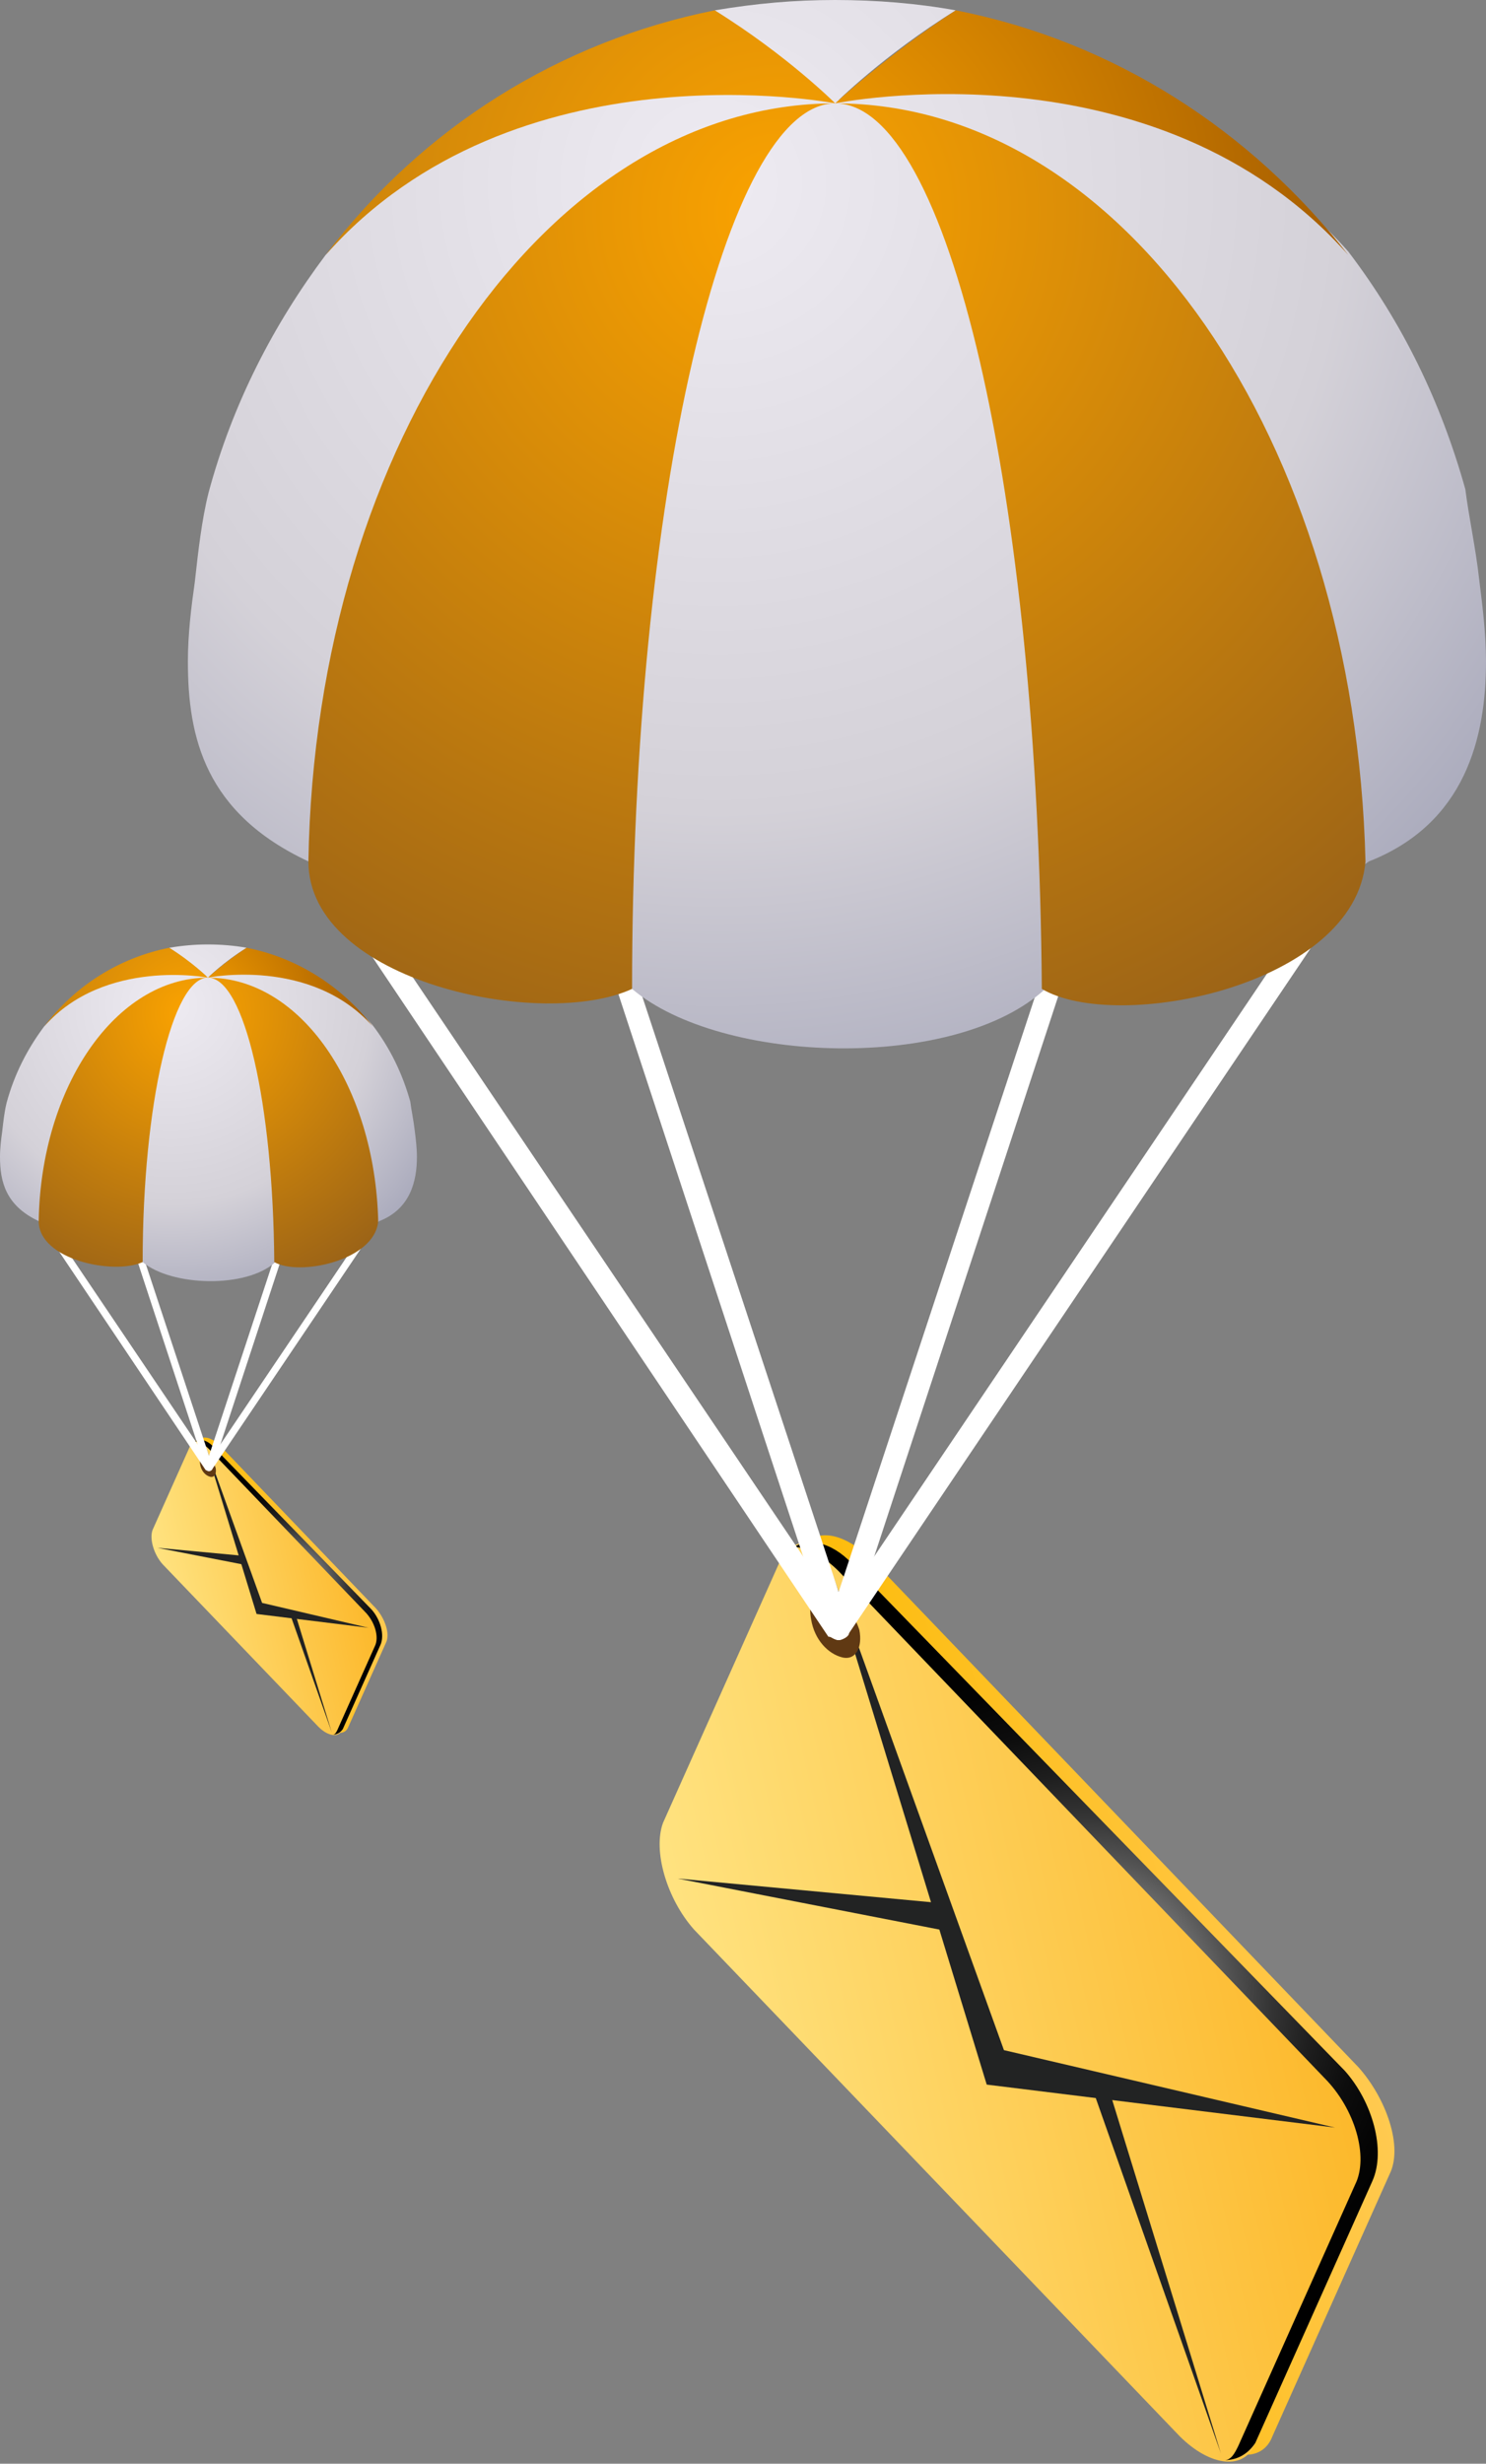<svg width="696" height="1153" viewBox="0 0 696 1153" fill="none" xmlns="http://www.w3.org/2000/svg">
<rect x="0" y="0" width="696" height="1153" fill="#808080" stroke="none"/>
<path d="M636.327 967.522L408.932 730.479C394.417 715.966 379.902 714.354 373.451 727.254L318.619 849.807C313.78 862.707 320.231 885.283 333.133 899.796L560.528 1136.84C575.043 1151.35 591.17 1152.96 596.008 1140.06L650.841 1017.51C657.292 1004.61 649.229 982.035 636.327 967.522Z" fill="url(#paint0_linear)"/>
<path d="M629.876 969.138L400.868 733.708C386.353 719.195 371.838 717.582 365.388 730.483L310.555 853.035C305.716 865.936 312.167 888.511 325.069 903.024L552.464 1140.07C566.979 1154.58 583.106 1156.19 587.945 1143.29L642.777 1020.74C649.228 1006.23 642.777 983.651 629.876 969.138Z" fill="url(#paint1_linear)"/>
<g style="mix-blend-mode:soft-light">
<path d="M629.88 969.128L400.872 733.698C391.196 722.41 379.906 719.185 371.843 724.023C378.294 724.023 386.357 728.86 392.808 735.31L620.203 972.353C634.718 986.866 641.169 1009.44 634.718 1022.34L579.885 1144.89C578.272 1148.12 576.66 1151.34 573.434 1151.34C579.885 1151.34 584.723 1148.12 587.949 1143.28L642.782 1020.73C649.233 1006.22 642.782 983.641 629.88 969.128Z" fill="url(#paint2_radial)"/>
</g>
<path d="M384.741 722.412L462.152 975.58L625.309 995.696L470.216 959.455L384.741 722.412Z" fill="#222323"/>
<path d="M512.146 978.811L571.817 1148.13L520.21 980.423L512.146 978.811Z" fill="#222323"/>
<path d="M438.378 890.438L317.423 879.15L441.604 903.338L438.378 890.438Z" fill="#222323"/>
<path d="M394.422 775.63C387.971 774.017 381.521 767.567 379.908 757.892C378.295 749.829 381.521 743.379 386.359 744.992C392.81 746.604 399.261 753.055 402.486 762.73C404.099 770.792 400.873 777.243 394.422 775.63Z" fill="#603913"/>
<path d="M392.808 767.567C391.196 767.567 389.583 765.954 387.97 765.954L154.124 417.646L162.188 411.196L392.808 753.054L623.429 411.196L631.493 417.646L397.647 764.342C396.034 765.954 394.421 767.567 392.808 767.567Z" fill="white"/>
<path d="M392.806 767.561C391.193 767.561 387.967 765.949 387.967 764.336L273.463 416.029L283.14 412.804L392.806 744.986L502.471 412.804L512.148 416.029L397.644 764.336C397.644 765.949 394.418 767.561 392.806 767.561Z" fill="white"/>
<path d="M696 309.608C696 296.707 694.387 283.807 692.775 270.907C691.162 256.394 687.936 241.881 686.324 228.981C675.034 188.668 657.294 151.579 631.491 117.716C542.79 17.739 392.806 46.764 392.806 46.764C392.806 46.764 241.21 17.739 152.509 119.329C128.318 151.579 108.966 188.668 97.676 230.594C94.451 243.494 92.838 258.007 91.225 272.519C89.613 283.807 88 296.707 88 309.608C88 345.083 96.064 380.559 144.446 403.135C199.279 443.448 289.592 470.861 392.806 470.861C494.408 470.861 584.721 443.448 641.167 403.135C686.324 385.397 696 345.083 696 309.608Z" fill="url(#paint3_radial)"/>
<path d="M296.041 462.798C337.972 498.273 447.638 501.499 489.569 462.798C487.956 233.818 446.025 48.376 392.805 48.376C339.585 48.376 296.041 232.205 296.041 462.798Z" fill="url(#paint4_radial)"/>
<path d="M447.637 4.838C429.897 1.613 410.544 0 391.191 0C371.838 0 354.098 1.613 334.746 4.838C367 25.801 391.191 48.376 391.191 48.376C391.191 48.376 413.769 25.801 447.637 4.838Z" fill="url(#paint5_radial)"/>
<path d="M391.194 48.376C257.337 48.376 147.671 206.404 144.446 403.134C144.446 459.572 254.112 482.148 296.043 462.798C296.043 232.205 339.586 48.376 391.194 48.376Z" fill="url(#paint6_radial)"/>
<path d="M391.191 48.376C444.411 48.376 486.342 232.205 487.955 462.798C523.435 483.761 634.713 461.185 639.552 403.134C634.713 206.404 526.66 48.376 391.191 48.376Z" fill="url(#paint7_radial)"/>
<path d="M152.509 119.324C241.21 19.347 391.194 48.372 391.194 48.372C391.194 48.372 368.615 25.797 334.748 4.834C262.175 19.347 197.666 59.66 152.509 119.324Z" fill="url(#paint8_radial)"/>
<path d="M631.488 119.324C586.332 61.273 521.822 19.347 447.637 4.834C415.382 25.797 391.191 48.372 391.191 48.372C391.191 48.372 541.175 17.734 631.488 119.324Z" fill="url(#paint9_radial)"/>
<path d="M176.106 752.739L103.073 676.608C98.412 671.947 93.75 671.429 91.678 675.572L74.068 714.932C72.514 719.075 74.586 726.326 78.729 730.987L151.762 807.118C156.423 811.779 161.603 812.297 163.157 808.154L180.768 768.794C182.839 764.65 180.25 757.4 176.106 752.739Z" fill="url(#paint10_linear)"/>
<path d="M174.034 753.258L100.484 677.645C95.822 672.984 91.16 672.466 89.088 676.609L71.478 715.969C69.924 720.113 71.996 727.363 76.139 732.024L149.172 808.155C153.834 812.816 159.013 813.334 160.567 809.191L178.178 769.831C180.25 765.17 178.178 757.919 174.034 753.258Z" fill="url(#paint11_linear)"/>
<g style="mix-blend-mode:soft-light">
<path d="M174.036 753.255L100.485 677.642C97.378 674.016 93.752 672.98 91.162 674.534C93.234 674.534 95.824 676.088 97.896 678.159L170.928 754.29C175.59 758.951 177.662 766.202 175.59 770.345L157.979 809.705C157.461 810.741 156.943 811.777 155.907 811.777C157.979 811.777 159.533 810.741 160.569 809.187L178.179 769.827C180.251 765.166 178.179 757.916 174.036 753.255Z" fill="url(#paint12_radial)"/>
</g>
<path d="M95.304 674.017L120.166 755.326L172.567 761.787L122.756 750.147L95.304 674.017Z" fill="#222323"/>
<path d="M136.223 756.364L155.388 810.744L138.813 756.882L136.223 756.364Z" fill="#222323"/>
<path d="M112.531 727.982L73.684 724.356L113.567 732.125L112.531 727.982Z" fill="#222323"/>
<path d="M98.414 691.108C96.342 690.59 94.27 688.519 93.752 685.412C93.234 682.822 94.27 680.75 95.824 681.268C97.896 681.786 99.967 683.858 101.003 686.965C101.521 689.555 100.485 691.626 98.414 691.108Z" fill="#603913"/>
<path d="M97.895 688.519C97.377 688.519 96.859 688.001 96.341 688.001L21.237 576.135L23.827 574.063L97.895 683.858L171.963 574.063L174.553 576.135L99.449 687.483C98.931 688.001 98.413 688.519 97.895 688.519Z" fill="white"/>
<path d="M97.894 688.518C97.377 688.518 96.341 688 96.341 687.482L59.565 575.616L62.673 574.58L97.894 681.267L133.116 574.58L136.224 575.616L99.448 687.482C99.448 688 98.412 688.518 97.894 688.518Z" fill="white"/>
<path d="M195.271 541.436C195.271 537.293 194.753 533.15 194.235 529.006C193.717 524.345 192.681 519.684 192.163 515.541C188.538 502.594 182.84 490.682 174.553 479.806C146.065 447.697 97.895 457.019 97.895 457.019C97.895 457.019 49.206 447.697 20.718 480.324C12.949 490.682 6.733 502.594 3.108 516.059C2.072 520.202 1.554 524.863 1.036 529.524C0.518 533.15 0 537.293 0 541.436C0 552.83 2.59 564.223 18.129 571.474C35.739 584.421 64.745 593.226 97.895 593.226C130.526 593.226 159.532 584.421 177.66 571.474C192.163 565.777 195.271 552.83 195.271 541.436Z" fill="url(#paint13_radial)"/>
<path d="M66.816 590.636C80.283 602.03 115.505 603.065 128.972 590.636C128.454 517.094 114.987 457.536 97.894 457.536C80.801 457.536 66.816 516.576 66.816 590.636Z" fill="url(#paint14_radial)"/>
<path d="M115.505 443.554C109.807 442.518 103.592 442 97.376 442C91.161 442 85.463 442.518 79.248 443.554C89.607 450.286 97.376 457.537 97.376 457.537C97.376 457.537 104.628 450.286 115.505 443.554Z" fill="url(#paint15_radial)"/>
<path d="M97.376 457.537C54.386 457.537 19.164 508.291 18.128 571.475C18.128 589.601 53.35 596.852 66.817 590.637C66.817 516.577 80.802 457.537 97.376 457.537Z" fill="url(#paint16_radial)"/>
<path d="M97.376 457.537C114.468 457.537 127.935 516.577 128.453 590.637C139.848 597.369 175.588 590.119 177.141 571.475C175.588 508.291 140.884 457.537 97.376 457.537Z" fill="url(#paint17_radial)"/>
<path d="M20.718 480.323C49.206 448.214 97.376 457.536 97.376 457.536C97.376 457.536 90.125 450.285 79.248 443.553C55.94 448.214 35.221 461.161 20.718 480.323Z" fill="url(#paint18_radial)"/>
<path d="M174.552 480.323C160.049 461.679 139.33 448.214 115.504 443.553C105.145 450.285 97.376 457.536 97.376 457.536C97.376 457.536 145.546 447.696 174.552 480.323Z" fill="url(#paint19_radial)"/>
<defs>
<linearGradient id="paint0_linear" x1="407.587" y1="956.81" x2="929.551" y2="800.496" gradientUnits="userSpaceOnUse">
<stop offset="0.035" stop-color="#FCBA00"/>
<stop offset="0.317" stop-color="#FFC53F"/>
<stop offset="0.86" stop-color="#FEE1A3"/>
<stop offset="1" stop-color="#FEECA8"/>
</linearGradient>
<linearGradient id="paint1_linear" x1="11.999" y1="1040.39" x2="964.934" y2="826.745" gradientUnits="userSpaceOnUse">
<stop offset="0.317" stop-color="#FFE585"/>
<stop offset="0.786" stop-color="#FBA300"/>
<stop offset="0.86" stop-color="#FEE1A3"/>
<stop offset="1" stop-color="#FEECA8"/>
</linearGradient>
<radialGradient id="paint2_radial" cx="0" cy="0" r="1" gradientUnits="userSpaceOnUse" gradientTransform="translate(509.446 935.899) scale(179.963 179.941)">
<stop stop-color="white"/>
<stop offset="0.066" stop-color="#D8D8D8"/>
<stop offset="0.162" stop-color="#A6A6A6"/>
<stop offset="0.262" stop-color="#797979"/>
<stop offset="0.366" stop-color="#545454"/>
<stop offset="0.473" stop-color="#353535"/>
<stop offset="0.585" stop-color="#1E1E1E"/>
<stop offset="0.704" stop-color="#0D0D0D"/>
<stop offset="0.835" stop-color="#030303"/>
<stop offset="1"/>
</radialGradient>
<radialGradient id="paint3_radial" cx="0" cy="0" r="1" gradientUnits="userSpaceOnUse" gradientTransform="translate(336.799 88.068) scale(499.992 499.931)">
<stop stop-color="#EEEBF2"/>
<stop offset="0.581" stop-color="#D4D1D8"/>
<stop offset="0.939" stop-color="#A5A6B9"/>
<stop offset="1" stop-color="#9D9EB3"/>
</radialGradient>
<radialGradient id="paint4_radial" cx="0" cy="0" r="1" gradientUnits="userSpaceOnUse" gradientTransform="translate(336.813 88.073) scale(500.003 499.943)">
<stop stop-color="#EEEBF2"/>
<stop offset="0.581" stop-color="#D4D1D8"/>
<stop offset="0.939" stop-color="#A5A6B9"/>
<stop offset="1" stop-color="#9D9EB3"/>
</radialGradient>
<radialGradient id="paint5_radial" cx="0" cy="0" r="1" gradientUnits="userSpaceOnUse" gradientTransform="translate(336.8 88.096) scale(500.002 499.941)">
<stop stop-color="#EEEBF2"/>
<stop offset="0.581" stop-color="#D4D1D8"/>
<stop offset="0.939" stop-color="#A5A6B9"/>
<stop offset="1" stop-color="#9D9EB3"/>
</radialGradient>
<radialGradient id="paint6_radial" cx="0" cy="0" r="1" gradientUnits="userSpaceOnUse" gradientTransform="translate(364.073 100.577) scale(452.933 452.877)">
<stop stop-color="#FBA300"/>
<stop offset="1" stop-color="#955F18"/>
</radialGradient>
<radialGradient id="paint7_radial" cx="0" cy="0" r="1" gradientUnits="userSpaceOnUse" gradientTransform="translate(364.066 100.577) scale(452.952 452.897)">
<stop stop-color="#FBA300"/>
<stop offset="1" stop-color="#955F18"/>
</radialGradient>
<radialGradient id="paint8_radial" cx="0" cy="0" r="1" gradientUnits="userSpaceOnUse" gradientTransform="translate(364.072 100.564) scale(452.939 452.884)">
<stop stop-color="#FBA300"/>
<stop offset="1" stop-color="#955F18"/>
</radialGradient>
<radialGradient id="paint9_radial" cx="0" cy="0" r="1" gradientUnits="userSpaceOnUse" gradientTransform="translate(364.07 100.569) scale(452.928 452.873)">
<stop stop-color="#FBA300"/>
<stop offset="1" stop-color="#692C00"/>
</radialGradient>
<linearGradient id="paint10_linear" x1="102.641" y1="749.298" x2="270.281" y2="699.095" gradientUnits="userSpaceOnUse">
<stop offset="0.035" stop-color="#FCBA00"/>
<stop offset="0.317" stop-color="#FFC53F"/>
<stop offset="0.86" stop-color="#FEE1A3"/>
<stop offset="1" stop-color="#FEECA8"/>
</linearGradient>
<linearGradient id="paint11_linear" x1="-24.409" y1="776.142" x2="281.645" y2="707.526" gradientUnits="userSpaceOnUse">
<stop offset="0.317" stop-color="#FFE585"/>
<stop offset="0.786" stop-color="#FBA300"/>
<stop offset="0.86" stop-color="#FEE1A3"/>
<stop offset="1" stop-color="#FEECA8"/>
</linearGradient>
<radialGradient id="paint12_radial" cx="0" cy="0" r="1" gradientUnits="userSpaceOnUse" gradientTransform="translate(135.356 742.582) scale(57.799 57.792)">
<stop stop-color="white"/>
<stop offset="0.066" stop-color="#D8D8D8"/>
<stop offset="0.162" stop-color="#A6A6A6"/>
<stop offset="0.262" stop-color="#797979"/>
<stop offset="0.366" stop-color="#545454"/>
<stop offset="0.473" stop-color="#353535"/>
<stop offset="0.585" stop-color="#1E1E1E"/>
<stop offset="0.704" stop-color="#0D0D0D"/>
<stop offset="0.835" stop-color="#030303"/>
<stop offset="1"/>
</radialGradient>
<radialGradient id="paint13_radial" cx="0" cy="0" r="1" gradientUnits="userSpaceOnUse" gradientTransform="translate(79.907 470.284) scale(160.582 160.563)">
<stop stop-color="#EEEBF2"/>
<stop offset="0.581" stop-color="#D4D1D8"/>
<stop offset="0.939" stop-color="#A5A6B9"/>
<stop offset="1" stop-color="#9D9EB3"/>
</radialGradient>
<radialGradient id="paint14_radial" cx="0" cy="0" r="1" gradientUnits="userSpaceOnUse" gradientTransform="translate(79.911 470.286) scale(160.586 160.566)">
<stop stop-color="#EEEBF2"/>
<stop offset="0.581" stop-color="#D4D1D8"/>
<stop offset="0.939" stop-color="#A5A6B9"/>
<stop offset="1" stop-color="#9D9EB3"/>
</radialGradient>
<radialGradient id="paint15_radial" cx="0" cy="0" r="1" gradientUnits="userSpaceOnUse" gradientTransform="translate(79.907 470.294) scale(160.585 160.566)">
<stop stop-color="#EEEBF2"/>
<stop offset="0.581" stop-color="#D4D1D8"/>
<stop offset="0.939" stop-color="#A5A6B9"/>
<stop offset="1" stop-color="#9D9EB3"/>
</radialGradient>
<radialGradient id="paint16_radial" cx="0" cy="0" r="1" gradientUnits="userSpaceOnUse" gradientTransform="translate(88.666 474.302) scale(145.468 145.45)">
<stop stop-color="#FBA300"/>
<stop offset="1" stop-color="#955F18"/>
</radialGradient>
<radialGradient id="paint17_radial" cx="0" cy="0" r="1" gradientUnits="userSpaceOnUse" gradientTransform="translate(88.664 474.302) scale(145.474 145.457)">
<stop stop-color="#FBA300"/>
<stop offset="1" stop-color="#955F18"/>
</radialGradient>
<radialGradient id="paint18_radial" cx="0" cy="0" r="1" gradientUnits="userSpaceOnUse" gradientTransform="translate(88.666 474.298) scale(145.47 145.453)">
<stop stop-color="#FBA300"/>
<stop offset="1" stop-color="#955F18"/>
</radialGradient>
<radialGradient id="paint19_radial" cx="0" cy="0" r="1" gradientUnits="userSpaceOnUse" gradientTransform="translate(88.665 474.3) scale(145.467 145.449)">
<stop stop-color="#FBA300"/>
<stop offset="1" stop-color="#692C00"/>
</radialGradient>
</defs>
</svg>
